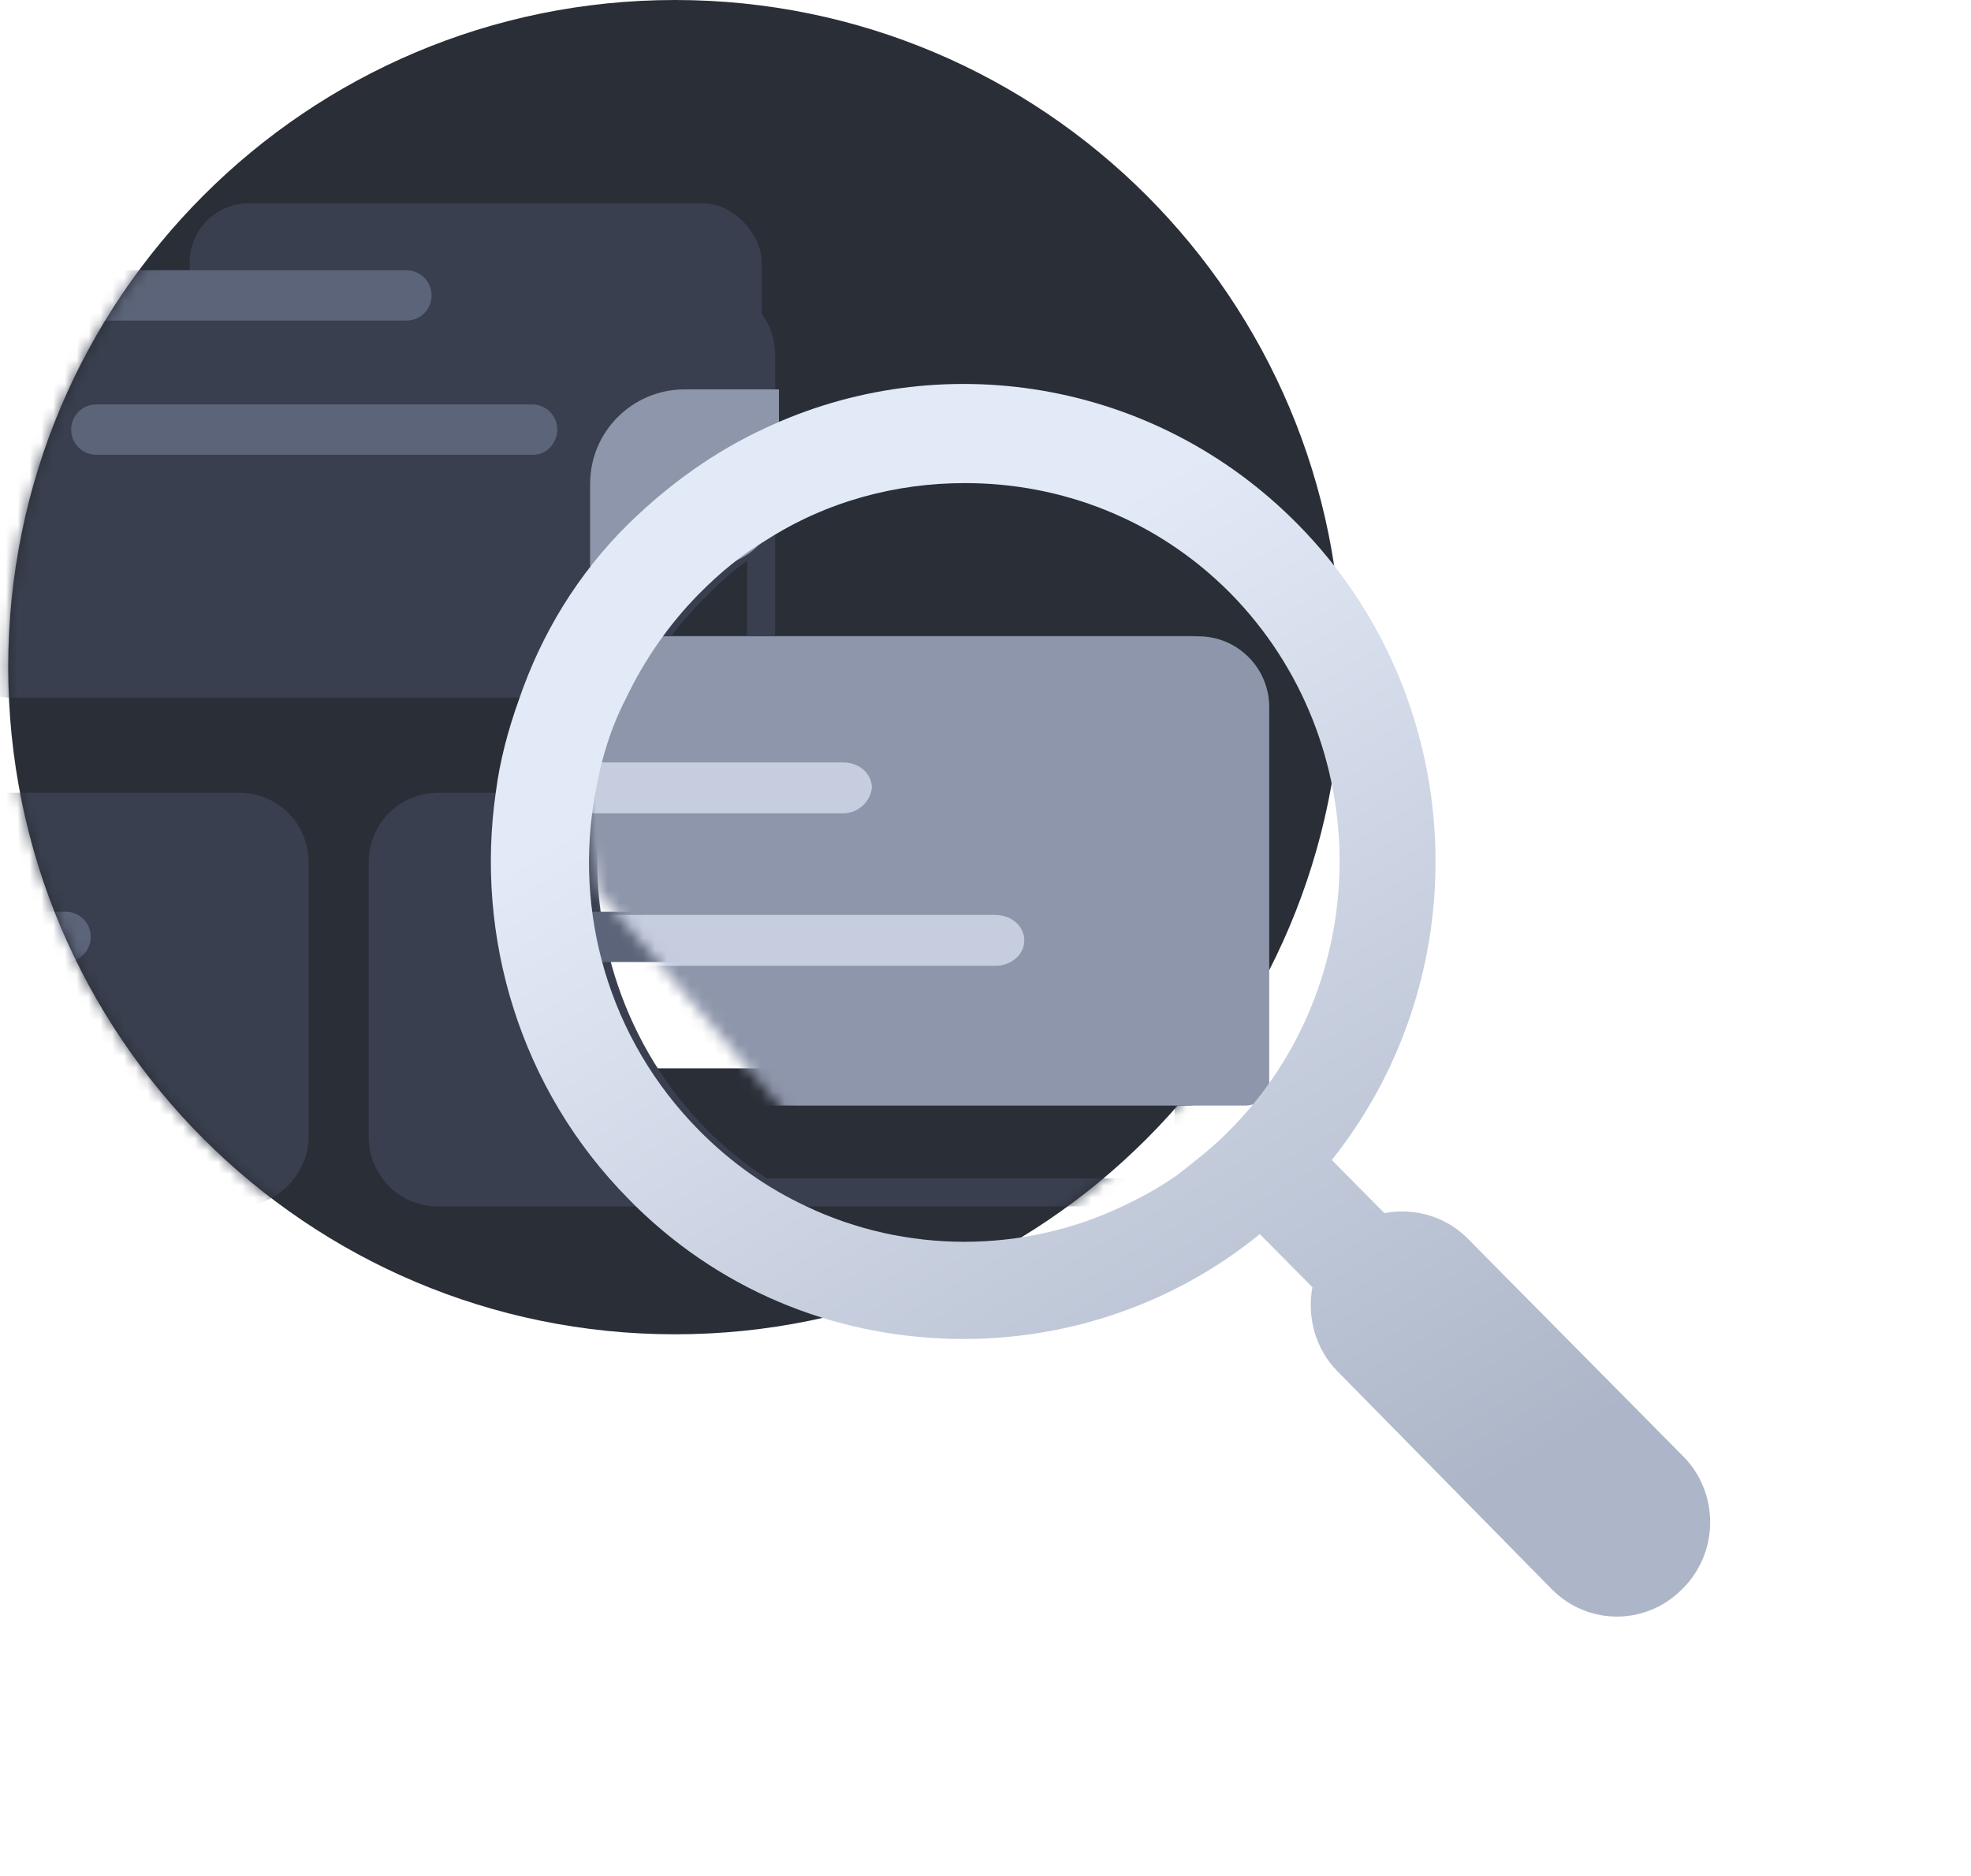 <svg width="167" height="159" viewBox="0 0 167 159" fill="none" xmlns="http://www.w3.org/2000/svg">
<path d="M57.194 113.077C88.397 113.077 113.691 87.764 113.691 56.538C113.691 25.313 88.397 0 57.194 0C25.991 0 0.696 25.313 0.696 56.538C0.696 87.764 25.991 113.077 57.194 113.077Z" fill="#2A2E37"/>
<mask id="mask0_111_719" style="mask-type:alpha" maskUnits="userSpaceOnUse" x="0" y="0" width="114" height="114">
<path d="M57.194 113.077C88.397 113.077 113.691 87.764 113.691 56.538C113.691 25.313 88.397 0 57.194 0C25.991 0 0.696 25.313 0.696 56.538C0.696 87.764 25.991 113.077 57.194 113.077Z" fill="#2A2E37"/>
</mask>
<g mask="url(#mask0_111_719)">
<rect x="48.384" y="57.077" width="52.769" height="33.462" rx="5" fill="white"/>
<rect x="16.077" y="17.231" width="48.462" height="30.154" rx="5" fill="#393F4E"/>
<g filter="url(#filter0_d_111_719)">
<path d="M65.679 19.114C65.679 15.798 63.075 13.193 59.761 13.193H0.943C-1.661 13.193 -3.791 14.851 -4.62 17.101C-4.856 17.693 -4.975 18.404 -4.975 18.996V42.209C-4.975 43.985 -4.146 45.643 -2.844 46.709C-1.779 47.538 -0.477 48.13 0.943 48.13H53.725H59.761C63.075 48.13 65.679 45.525 65.679 42.209V34.629V19.114ZM63.312 42.327C63.312 44.222 61.773 45.88 59.761 45.88H54.909C56.211 43.511 57.986 41.38 59.998 39.366C61.063 38.3 62.128 37.353 63.312 36.524V42.327Z" fill="#393F4E"/>
</g>
<path d="M34.434 27.168H8.162C6.978 27.168 6.031 26.22 6.031 25.036C6.031 23.852 6.978 22.904 8.162 22.904H34.434C35.618 22.904 36.565 23.852 36.565 25.036C36.565 26.22 35.618 27.168 34.434 27.168Z" fill="#5C6479"/>
<path d="M45.204 38.538H8.162C6.978 38.538 6.031 37.59 6.031 36.406C6.031 35.221 6.978 34.274 8.162 34.274H45.086C46.269 34.274 47.216 35.221 47.216 36.406C47.216 37.59 46.269 38.538 45.204 38.538Z" fill="#5C6479"/>
<g filter="url(#filter1_d_111_719)">
<path d="M20.233 91.24H-38.585C-41.899 91.24 -44.502 88.634 -44.502 85.318V62.105C-44.502 58.789 -41.899 56.184 -38.585 56.184H20.233C23.547 56.184 26.151 58.789 26.151 62.105V85.318C26.151 88.516 23.429 91.24 20.233 91.24Z" fill="#393F4E"/>
</g>
<path d="M5.558 81.528H-31.366C-32.55 81.528 -33.497 80.581 -33.497 79.397C-33.497 78.212 -32.55 77.265 -31.366 77.265H5.558C6.741 77.265 7.688 78.212 7.688 79.397C7.688 80.581 6.741 81.528 5.558 81.528Z" fill="#5C6479"/>
<g filter="url(#filter2_d_111_719)">
<path d="M95.975 56.184H37.157C33.843 56.184 31.239 58.789 31.239 62.105V85.318C31.239 88.634 33.843 91.24 37.157 91.24H95.975C99.289 91.24 101.892 88.634 101.892 85.318V62.105C101.892 58.789 99.289 56.184 95.975 56.184ZM99.525 85.318C99.525 87.213 97.987 88.871 95.975 88.871H64.968C63.193 87.687 61.536 86.384 59.998 84.844C52.897 77.739 49.82 67.909 50.767 58.553H95.975C97.869 58.553 99.525 60.092 99.525 62.105V85.318Z" fill="#393F4E"/>
</g>
<path d="M100.946 88.516C99.999 90.055 98.224 91.121 96.331 91.121C97.869 90.411 99.408 89.582 100.946 88.516Z" fill="#393F4E"/>
<path d="M70.649 70.04H44.376C43.192 70.04 42.246 69.093 42.246 67.909C42.246 66.724 43.192 65.777 44.376 65.777H70.649C71.832 65.777 72.779 66.724 72.779 67.909C72.661 69.093 71.714 70.04 70.649 70.04Z" fill="#393F4E"/>
<path d="M81.3 81.528H44.376C43.192 81.528 42.246 80.581 42.246 79.397C42.246 78.212 43.192 77.265 44.376 77.265H81.3C82.484 77.265 83.43 78.212 83.43 79.397C83.43 80.581 82.484 81.528 81.3 81.528Z" fill="#5C6479"/>
</g>
<mask id="mask1_111_719" style="mask-type:alpha" maskUnits="userSpaceOnUse" x="47" y="48" width="65" height="49">
<path d="M47.308 53.308L101.692 48.461L110.846 49.538L111.923 96.385H68.308L50.538 75.385L47.308 53.308Z" fill="#D9D9D9"/>
</mask>
<g mask="url(#mask1_111_719)">
<path d="M100.475 53.846H33.283C29.498 53.846 26.523 56.807 26.523 60.577V86.961C26.523 90.731 29.498 93.692 33.283 93.692H100.475C104.26 93.692 107.235 90.731 107.235 86.961V60.577C107.235 56.807 104.26 53.846 100.475 53.846ZM104.531 86.961C104.531 89.115 102.773 91 100.475 91H65.054C63.026 89.654 61.133 88.173 59.376 86.423C51.264 78.346 47.749 67.173 48.831 56.538H100.475C102.638 56.538 104.531 58.288 104.531 60.577V86.961Z" fill="#393F4E"/>
<path d="M47.231 55.923C47.231 54.818 48.126 53.923 49.231 53.923H101.539C104.852 53.923 107.539 56.609 107.539 59.923V91.692C107.539 92.797 106.643 93.692 105.539 93.692H49.231C48.126 93.692 47.231 92.797 47.231 91.692V55.923Z" fill="#8E96AB"/>
<path d="M71.471 68.923H41.84C40.505 68.923 39.437 67.966 39.437 66.769C39.437 65.573 40.505 64.615 41.84 64.615H71.471C72.806 64.615 73.874 65.573 73.874 66.769C73.74 67.966 72.672 68.923 71.471 68.923Z" fill="#C6CDDF"/>
<path d="M84.338 81.846H41.886C40.526 81.846 39.437 80.889 39.437 79.692C39.437 78.496 40.526 77.538 41.886 77.538H84.338C85.699 77.538 86.788 78.496 86.788 79.692C86.788 80.889 85.699 81.846 84.338 81.846Z" fill="#C6CDDF"/>
</g>
<path d="M50 41C50 36.582 53.582 33 58 33H66V42C66 45.314 63.314 48 60 48H50V41Z" fill="#8E96AB"/>
<g filter="url(#filter3_d_111_719)">
<path d="M142.627 112.43L124.333 93.941C122.457 92.044 119.76 91.333 117.297 91.807L112.841 87.303C125.506 71.422 124.451 48.073 109.909 33.377C97.713 21.051 79.537 18.325 64.761 25.318C60.656 27.214 56.786 29.94 53.268 33.377C48.929 37.644 45.88 42.74 44.004 48.192C43.066 50.799 42.362 53.407 42.01 56.133C40.251 68.34 44.004 81.259 53.268 90.622C53.503 90.859 53.62 90.978 53.855 91.215C61.594 98.8 71.562 102.474 81.647 102.474C90.56 102.474 99.472 99.511 106.743 93.585L111.199 98.089C110.73 100.578 111.434 103.304 113.31 105.2L131.487 123.689C134.536 126.77 139.461 126.77 142.51 123.689C145.676 120.607 145.676 115.511 142.627 112.43ZM104.163 84.814C102.756 86.237 101.231 87.422 99.707 88.607C98.182 89.674 96.658 90.503 95.133 91.215C86.69 95.244 76.722 95.244 68.279 91.215C64.995 89.674 61.946 87.54 59.249 84.814C51.509 76.992 48.578 66.207 50.454 56.133C50.923 53.407 51.744 50.681 53.034 48.192C54.558 44.992 56.669 41.91 59.249 39.303C61.008 37.525 62.884 35.984 64.878 34.799C70.038 31.481 75.901 29.94 81.765 29.94C89.974 29.94 98.065 33.021 104.28 39.303C116.594 51.866 116.594 72.251 104.163 84.814Z" fill="url(#paint0_linear_111_719)"/>
</g>
<defs>
<filter id="filter0_d_111_719" x="-26.975" y="2.193" width="114.653" height="78.938" filterUnits="userSpaceOnUse" color-interpolation-filters="sRGB">
<feFlood flood-opacity="0" result="BackgroundImageFix"/>
<feColorMatrix in="SourceAlpha" type="matrix" values="0 0 0 0 0 0 0 0 0 0 0 0 0 0 0 0 0 0 127 0" result="hardAlpha"/>
<feOffset dy="11"/>
<feGaussianBlur stdDeviation="11"/>
<feColorMatrix type="matrix" values="0 0 0 0 0 0 0 0 0 0 0 0 0 0 0 0 0 0 0.27 0"/>
<feBlend mode="normal" in2="BackgroundImageFix" result="effect1_dropShadow_111_719"/>
<feBlend mode="normal" in="SourceGraphic" in2="effect1_dropShadow_111_719" result="shape"/>
</filter>
<filter id="filter1_d_111_719" x="-66.502" y="45.184" width="114.653" height="79.056" filterUnits="userSpaceOnUse" color-interpolation-filters="sRGB">
<feFlood flood-opacity="0" result="BackgroundImageFix"/>
<feColorMatrix in="SourceAlpha" type="matrix" values="0 0 0 0 0 0 0 0 0 0 0 0 0 0 0 0 0 0 127 0" result="hardAlpha"/>
<feOffset dy="11"/>
<feGaussianBlur stdDeviation="11"/>
<feColorMatrix type="matrix" values="0 0 0 0 0 0 0 0 0 0 0 0 0 0 0 0 0 0 0.27 0"/>
<feBlend mode="normal" in2="BackgroundImageFix" result="effect1_dropShadow_111_719"/>
<feBlend mode="normal" in="SourceGraphic" in2="effect1_dropShadow_111_719" result="shape"/>
</filter>
<filter id="filter2_d_111_719" x="9.239" y="45.184" width="114.653" height="79.056" filterUnits="userSpaceOnUse" color-interpolation-filters="sRGB">
<feFlood flood-opacity="0" result="BackgroundImageFix"/>
<feColorMatrix in="SourceAlpha" type="matrix" values="0 0 0 0 0 0 0 0 0 0 0 0 0 0 0 0 0 0 127 0" result="hardAlpha"/>
<feOffset dy="11"/>
<feGaussianBlur stdDeviation="11"/>
<feColorMatrix type="matrix" values="0 0 0 0 0 0 0 0 0 0 0 0 0 0 0 0 0 0 0.27 0"/>
<feBlend mode="normal" in2="BackgroundImageFix" result="effect1_dropShadow_111_719"/>
<feBlend mode="normal" in="SourceGraphic" in2="effect1_dropShadow_111_719" result="shape"/>
</filter>
<filter id="filter3_d_111_719" x="19.589" y="10.539" width="147.31" height="148.461" filterUnits="userSpaceOnUse" color-interpolation-filters="sRGB">
<feFlood flood-opacity="0" result="BackgroundImageFix"/>
<feColorMatrix in="SourceAlpha" type="matrix" values="0 0 0 0 0 0 0 0 0 0 0 0 0 0 0 0 0 0 127 0" result="hardAlpha"/>
<feOffset dy="11"/>
<feGaussianBlur stdDeviation="11"/>
<feColorMatrix type="matrix" values="0 0 0 0 0 0 0 0 0 0 0 0 0 0 0 0 0 0 0.27 0"/>
<feBlend mode="normal" in2="BackgroundImageFix" result="effect1_dropShadow_111_719"/>
<feBlend mode="normal" in="SourceGraphic" in2="effect1_dropShadow_111_719" result="shape"/>
</filter>
<linearGradient id="paint0_linear_111_719" x1="65.287" y1="48.96" x2="110.465" y2="124.601" gradientUnits="userSpaceOnUse">
<stop stop-color="#E3EAF7"/>
<stop offset="1" stop-color="#ADB6C8"/>
</linearGradient>
</defs>
</svg>
